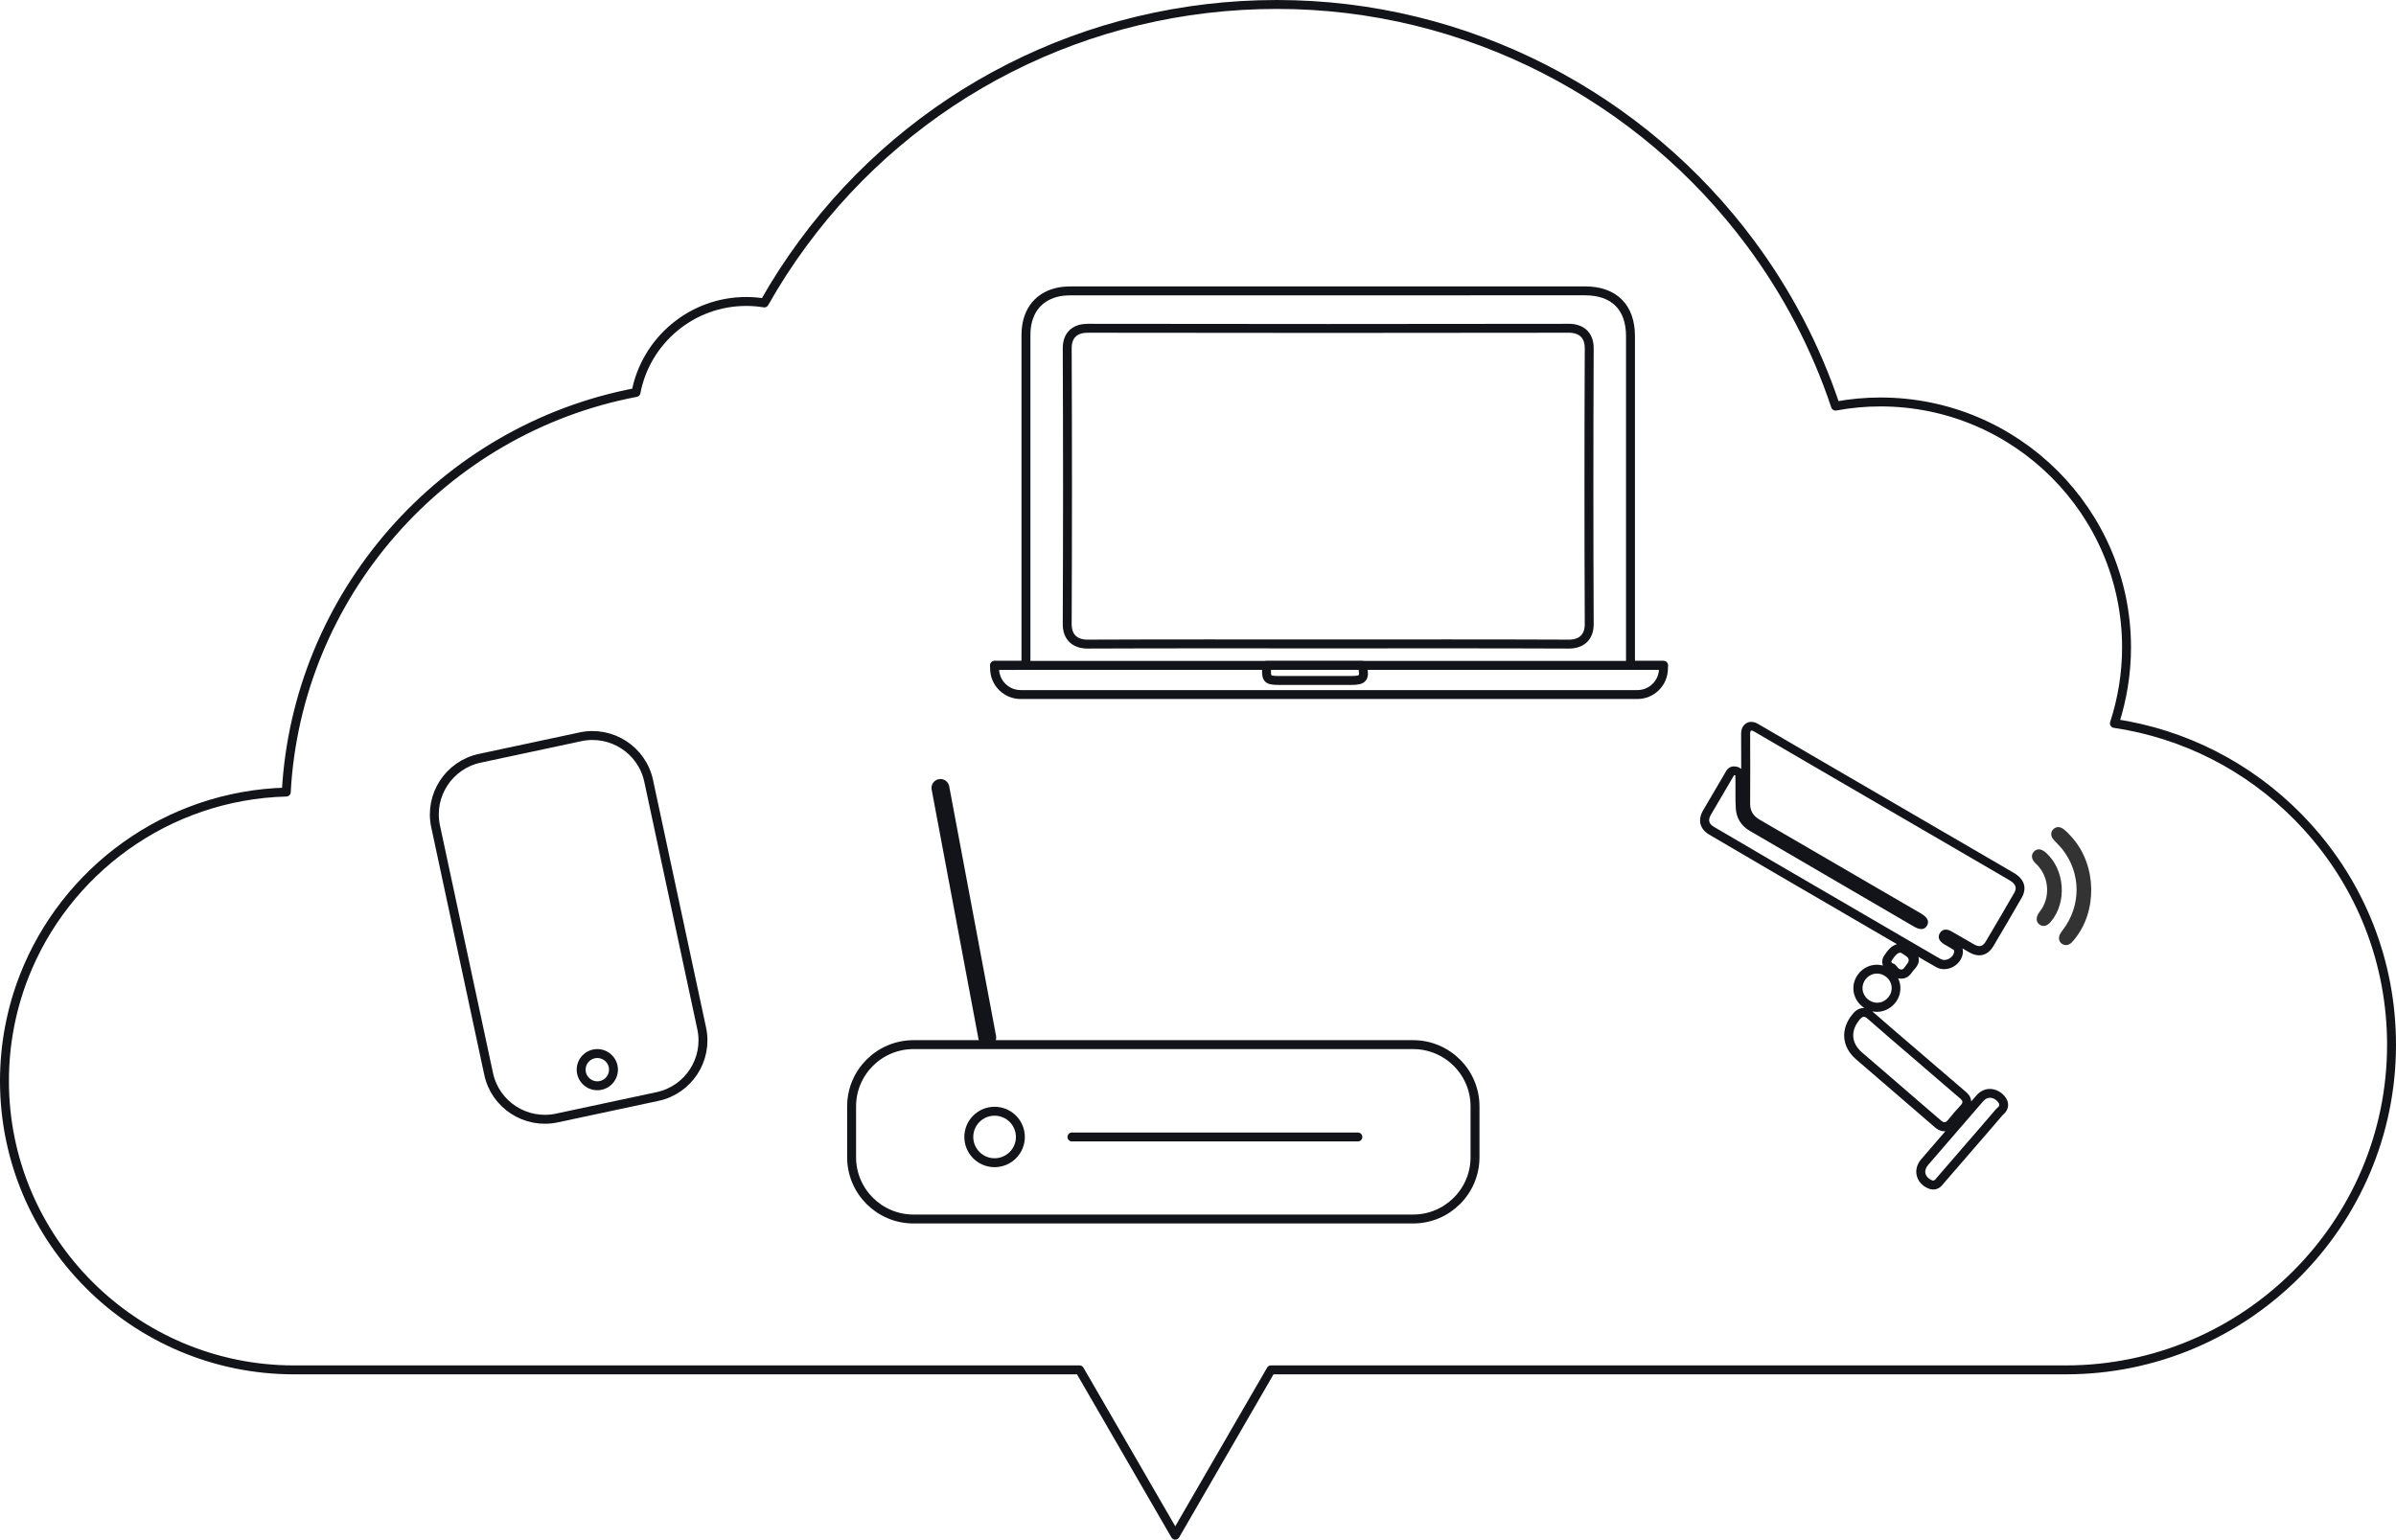 <?xml version="1.0" encoding="UTF-8"?>
<svg id="katman_1" data-name="katman 1" xmlns="http://www.w3.org/2000/svg" viewBox="0 0 537.07 345.15">
  <defs>
    <style>
      .cls-1 {
        stroke-width: 2px;
      }

      .cls-1, .cls-2 {
        fill: none;
        stroke: #13131a;
        stroke-linecap: round;
        stroke-linejoin: round;
      }

      .cls-2 {
        stroke-width: 4px;
      }

      .cls-3 {
        fill: #13131a;
      }

      .cls-3, .cls-4 {
        stroke-width: 0px;
      }

      .cls-4 {
        fill: #333;
      }
    </style>
  </defs>
  <g>
    <g>
      <path class="cls-1" d="m316.76,273.27h-112c-7.65,0-13.87-6.21-13.87-13.84v-11.41c0-7.63,6.22-13.84,13.87-13.84h112c7.65,0,13.87,6.21,13.87,13.84v11.41c0,7.63-6.22,13.84-13.87,13.84Z"/>
      <path class="cls-2" d="m210.8,176.64l10.5,55.93"/>
    </g>
    <g>
      <path class="cls-1" d="m222.94,260.65c-3.19,0-5.78-2.59-5.78-5.77s2.59-5.77,5.78-5.77,5.78,2.59,5.78,5.77-2.59,5.77-5.78,5.77Z"/>
      <line class="cls-1" x1="240.28" y1="254.88" x2="304.37" y2="254.88"/>
    </g>
  </g>
  <g>
    <path class="cls-1" d="m147.39,245.81l-22.58,4.82c-6.94,1.48-13.8-2.95-15.28-9.88l-11.89-55.51c-1.48-6.93,2.96-13.77,9.9-15.25l22.58-4.82c6.94-1.48,13.8,2.95,15.28,9.88l11.89,55.51c1.48,6.93-2.96,13.77-9.9,15.25Z"/>
    <ellipse class="cls-1" cx="133.89" cy="239.79" rx="3.62" ry="3.61"/>
  </g>
  <g id="fbGwtH.tif">
    <g>
      <path class="cls-3" d="m392.61,163.76c.14,0,.33.08.59.23,3.92,2.31,7.86,4.59,11.79,6.88,12.54,7.3,25.07,14.59,37.61,21.89,2.6,1.51,5.2,3.03,7.8,4.55,1.41.82,1.77,1.67,1.1,2.83-2.1,3.64-4.21,7.27-6.36,10.88-.43.73-.89,1.07-1.46,1.07-.36,0-.76-.14-1.22-.4-1.7-.96-3.36-1.97-5.07-2.92-.46-.26-.88-.38-1.25-.38-.56,0-1.02.28-1.34.83-.51.87-.16,1.77.98,2.45.62.37,1.24.72,1.86,1.09.2.12.42.2.4.53-.07,1.05-1.17,1.91-2.21,1.91-.27,0-.53-.06-.77-.19-.96-.52-1.9-1.09-2.85-1.64-11.62-6.76-23.24-13.52-34.85-20.29-4.4-2.57-8.81-5.14-13.19-7.73-1.16-.69-1.34-1.53-.68-2.68.31-.53.62-1.06.93-1.59,1.43-2.44,2.86-4.88,4.29-7.32.09.02.18.04.27.06,0,.43.02.87.03,1.3.02,2.02-.05,4.04.07,6.05.12,2.19,1.19,3.94,3.08,5.05,12.25,7.17,24.52,14.31,36.79,21.46.68.4,1.26.59,1.74.59.54,0,.95-.25,1.24-.74.58-.99.13-1.89-1.34-2.75-12.07-7.02-24.13-14.03-36.19-21.05-1.38-.8-2.12-1.93-2.1-3.6.04-5.19.02-10.39,0-15.58,0-.53.08-.78.33-.78m33.23,49.79c.41,0,.8.41,1.18.63q1.44.83.3,2.08c-.31.36-.57.95-.94,1.04-.08.02-.15.03-.22.03-.83,0-1.05-1.17-1.85-1.35-.26-.06-.5-.34-.3-.64.44-.65.87-1.37,1.56-1.71.09-.04.18-.06.27-.06m-5.11,4.67c.74,0,1.48.26,2.11.79,1.41,1.2,1.57,3.17.37,4.57-.67.78-1.56,1.18-2.46,1.18-.73,0-1.47-.26-2.11-.8-1.41-1.2-1.58-3.17-.39-4.57.66-.77,1.56-1.17,2.48-1.17m-2.97,9.69c.25,0,.51.14.84.43,3.39,2.98,6.83,5.91,10.26,8.86,3.5,3.01,6.99,6.04,10.51,9.03.6.51.68.9.12,1.5-.98,1.05-1.92,2.14-2.82,3.26-.29.37-.55.55-.83.55-.25,0-.51-.14-.83-.42-5.87-5.09-11.78-10.14-17.65-15.22-2.47-2.13-2.6-4.92-.5-7.4.32-.38.59-.58.88-.58m28.27,18.14c.72,0,1.49.42,1.96,1.15.48.73-.28,1.04-.61,1.43-2.14,2.53-4.33,5.03-6.5,7.54-2.26,2.61-4.51,5.23-6.78,7.84-.22.25-.39.6-.76.6-.09,0-.2-.02-.31-.07-1.56-.67-1.95-2.13-.85-3.41,4.08-4.74,8.18-9.47,12.28-14.21.27-.32.57-.59.96-.75.19-.08.4-.11.61-.11m-53.42-84.29c-.61,0-1.18.23-1.6.66-.74.74-.73,1.75-.73,2.13.01,2.52.02,5.13.02,7.77-.25-.22-.55-.38-.89-.46l-.27-.06c-.15-.03-.3-.05-.45-.05-.7,0-1.36.37-1.73.99l-.96,1.64-3.33,5.68-.26.44c-.23.39-.46.77-.68,1.16-1.22,2.14-.7,4.15,1.4,5.39,4.16,2.46,8.28,4.87,13.2,7.74,9.02,5.26,18.05,10.51,27.08,15.77l1.81,1.05c-.19.05-.38.11-.56.21-1.1.55-1.74,1.51-2.21,2.21l-.12.17c-.44.66-.54,1.48-.26,2.2-.44-.12-.9-.18-1.36-.18h0c-1.53,0-2.99.68-4,1.88-.92,1.08-1.37,2.44-1.25,3.83.12,1.37.78,2.64,1.87,3.56.18.16.38.3.58.43-.05,0-.11,0-.17,0-1.32,0-2.14.97-2.41,1.29-2.84,3.36-2.56,7.37.71,10.21,2.79,2.42,5.59,4.83,8.39,7.23,3.09,2.66,6.18,5.32,9.26,7.99.26.23,1.05.91,2.14.91.08,0,.16,0,.24-.01-1.81,2.09-3.62,4.19-5.42,6.28-.94,1.1-1.3,2.39-1.01,3.65.29,1.26,1.23,2.32,2.59,2.9.36.16.74.24,1.11.24,1.27,0,1.96-.89,2.21-1.22l.06-.07c1.74-2,3.48-4.02,5.22-6.03l1.56-1.81,1.58-1.82c1.61-1.86,3.28-3.78,4.9-5.7.03-.02.05-.05.08-.07,1.82-1.57,1.1-3.16.71-3.77-.82-1.27-2.22-2.06-3.64-2.06-.47,0-.92.09-1.35.26-.84.33-1.39.9-1.73,1.3l-1.08,1.24c-.07-1.18-.92-1.9-1.2-2.14-2.63-2.23-5.29-4.53-7.86-6.74l-2.65-2.28c-.91-.78-1.82-1.57-2.74-2.35-2.47-2.12-5.03-4.31-7.51-6.49-.05-.05-.13-.11-.22-.19.35.07.7.11,1.05.11,1.51,0,2.96-.69,3.98-1.88.93-1.08,1.37-2.44,1.26-3.81-.05-.64-.22-1.26-.5-1.83.2.05.42.08.66.08.22,0,.44-.02.66-.07,1.03-.23,1.56-1.01,1.88-1.48.05-.07.09-.14.14-.19.76-.84,1.47-1.63,1.28-2.82-.02-.12-.04-.23-.08-.34l1.16.68.73.43c.7.41,1.43.84,2.17,1.24.52.28,1.11.42,1.72.42,2.15,0,4.08-1.73,4.21-3.79.01-.22,0-.52-.09-.85.51.3,1.02.59,1.53.88.78.44,1.5.66,2.2.66.89,0,2.17-.35,3.18-2.05,1.97-3.31,4.06-6.87,6.38-10.9.58-1.01,1.57-3.57-1.82-5.55-2.6-1.52-5.2-3.04-7.81-4.55l-15.53-9.04-22.08-12.85-1.35-.79c-3.48-2.03-6.96-4.05-10.43-6.09-.4-.24-.95-.51-1.61-.51h0Z"/>
      <path class="cls-4" d="m464.91,210.67c5.27-6.27,5.1-16.58-.35-22.81-.63-.72-1.27-1.43-2.04-2.01-.77-.59-1.62-.58-2.24.02-.64.61-.67,1.53-.02,2.3.64.75,1.4,1.41,2.01,2.19,4.24,5.38,4.27,12.66.11,18.12-.19.24-.36.5-.52.76-.53.89-.42,1.76.28,2.29.7.54,1.6.42,2.3-.31.17-.17.31-.36.47-.54Z"/>
      <path class="cls-4" d="m459.73,206.59c3.63-4.33,3.12-11.59-1.07-15.38-1.05-.95-1.97-1.07-2.71-.34-.75.74-.65,1.79.42,2.77,2.28,2.08,3.43,6.03,1.58,9.61-.25.48-.6.91-.91,1.36-.73,1.07-.68,2.05.12,2.64.81.6,1.72.37,2.57-.65Z"/>
    </g>
  </g>
  <g>
    <path class="cls-1" d="m222.94,149.16c.9.05,6.03,0,7.03,0v-1.83c0-24.07,0-48.14,0-72.21,0-4.93,2.38-8.36,6.71-9.53,1.09-.3,2.27-.38,3.42-.38,38.39-.02,76.79-.02,115.18-.01,6.52,0,10.2,3.67,10.2,10.15,0,23.97,0,47.95,0,71.92v1.9c1.09,0,6.34-.02,7.39,0"/>
    <path class="cls-1" d="m283.95,149.16c-.22,3.04.02,3.36,2.63,3.38,5.45.02,10.9.02,16.35,0,2.69-.01,3.06-.54,2.44-3.38h-21.42Z"/>
    <path class="cls-1" d="m297.72,144.35c-17.98,0-35.96-.04-53.94.04-2.56.01-4.57-1.33-4.56-4.49.09-20.61.09-41.22,0-61.83-.01-3.18,2.01-4.48,4.57-4.48,35.96.06,71.92.06,107.88,0,2.51,0,4.57,1.28,4.56,4.49-.09,20.61-.09,41.22,0,61.83.01,3.13-1.96,4.49-4.57,4.48-17.98-.08-35.96-.04-53.94-.04Z"/>
    <path class="cls-1" d="m222.94,149.16h149.93v.7c0,3.22-2.62,5.84-5.84,5.84h-138.25c-3.22,0-5.84-2.62-5.84-5.84v-.7h0Z"/>
  </g>
  <path class="cls-1" d="m516.8,184.92c-.51-.56-1.03-1.11-1.56-1.65-11.24-11.46-25.65-18.77-41.29-21.1,1.79-5.49,2.72-11.26,2.72-17.04,0-30.34-24.74-55.02-55.15-55.02-3.39,0-6.76.31-10.08.93-4.44-13.29-10.91-25.54-19.01-36.45C368.03,21.7,328.87,1,286.23,1s-81.64,20.1-106.28,53.58c-3.12,4.23-6,8.68-8.63,13.33-1.34-.22-2.69-.33-4.05-.33-12.26,0-22.5,8.79-24.71,20.4-43.43,8.25-76.01,45.48-78.39,89.58-26.77.71-49.55,17.67-58.78,41.34-2.83,7.26-4.39,15.17-4.39,23.42,0,35.71,29.12,64.77,64.92,64.77h176.07l21.45,37.06,21.45-37.06h178.14c40.27,0,73.04-32.69,73.04-72.87,0-18.41-6.83-35.83-19.27-49.3Z"/>
</svg>